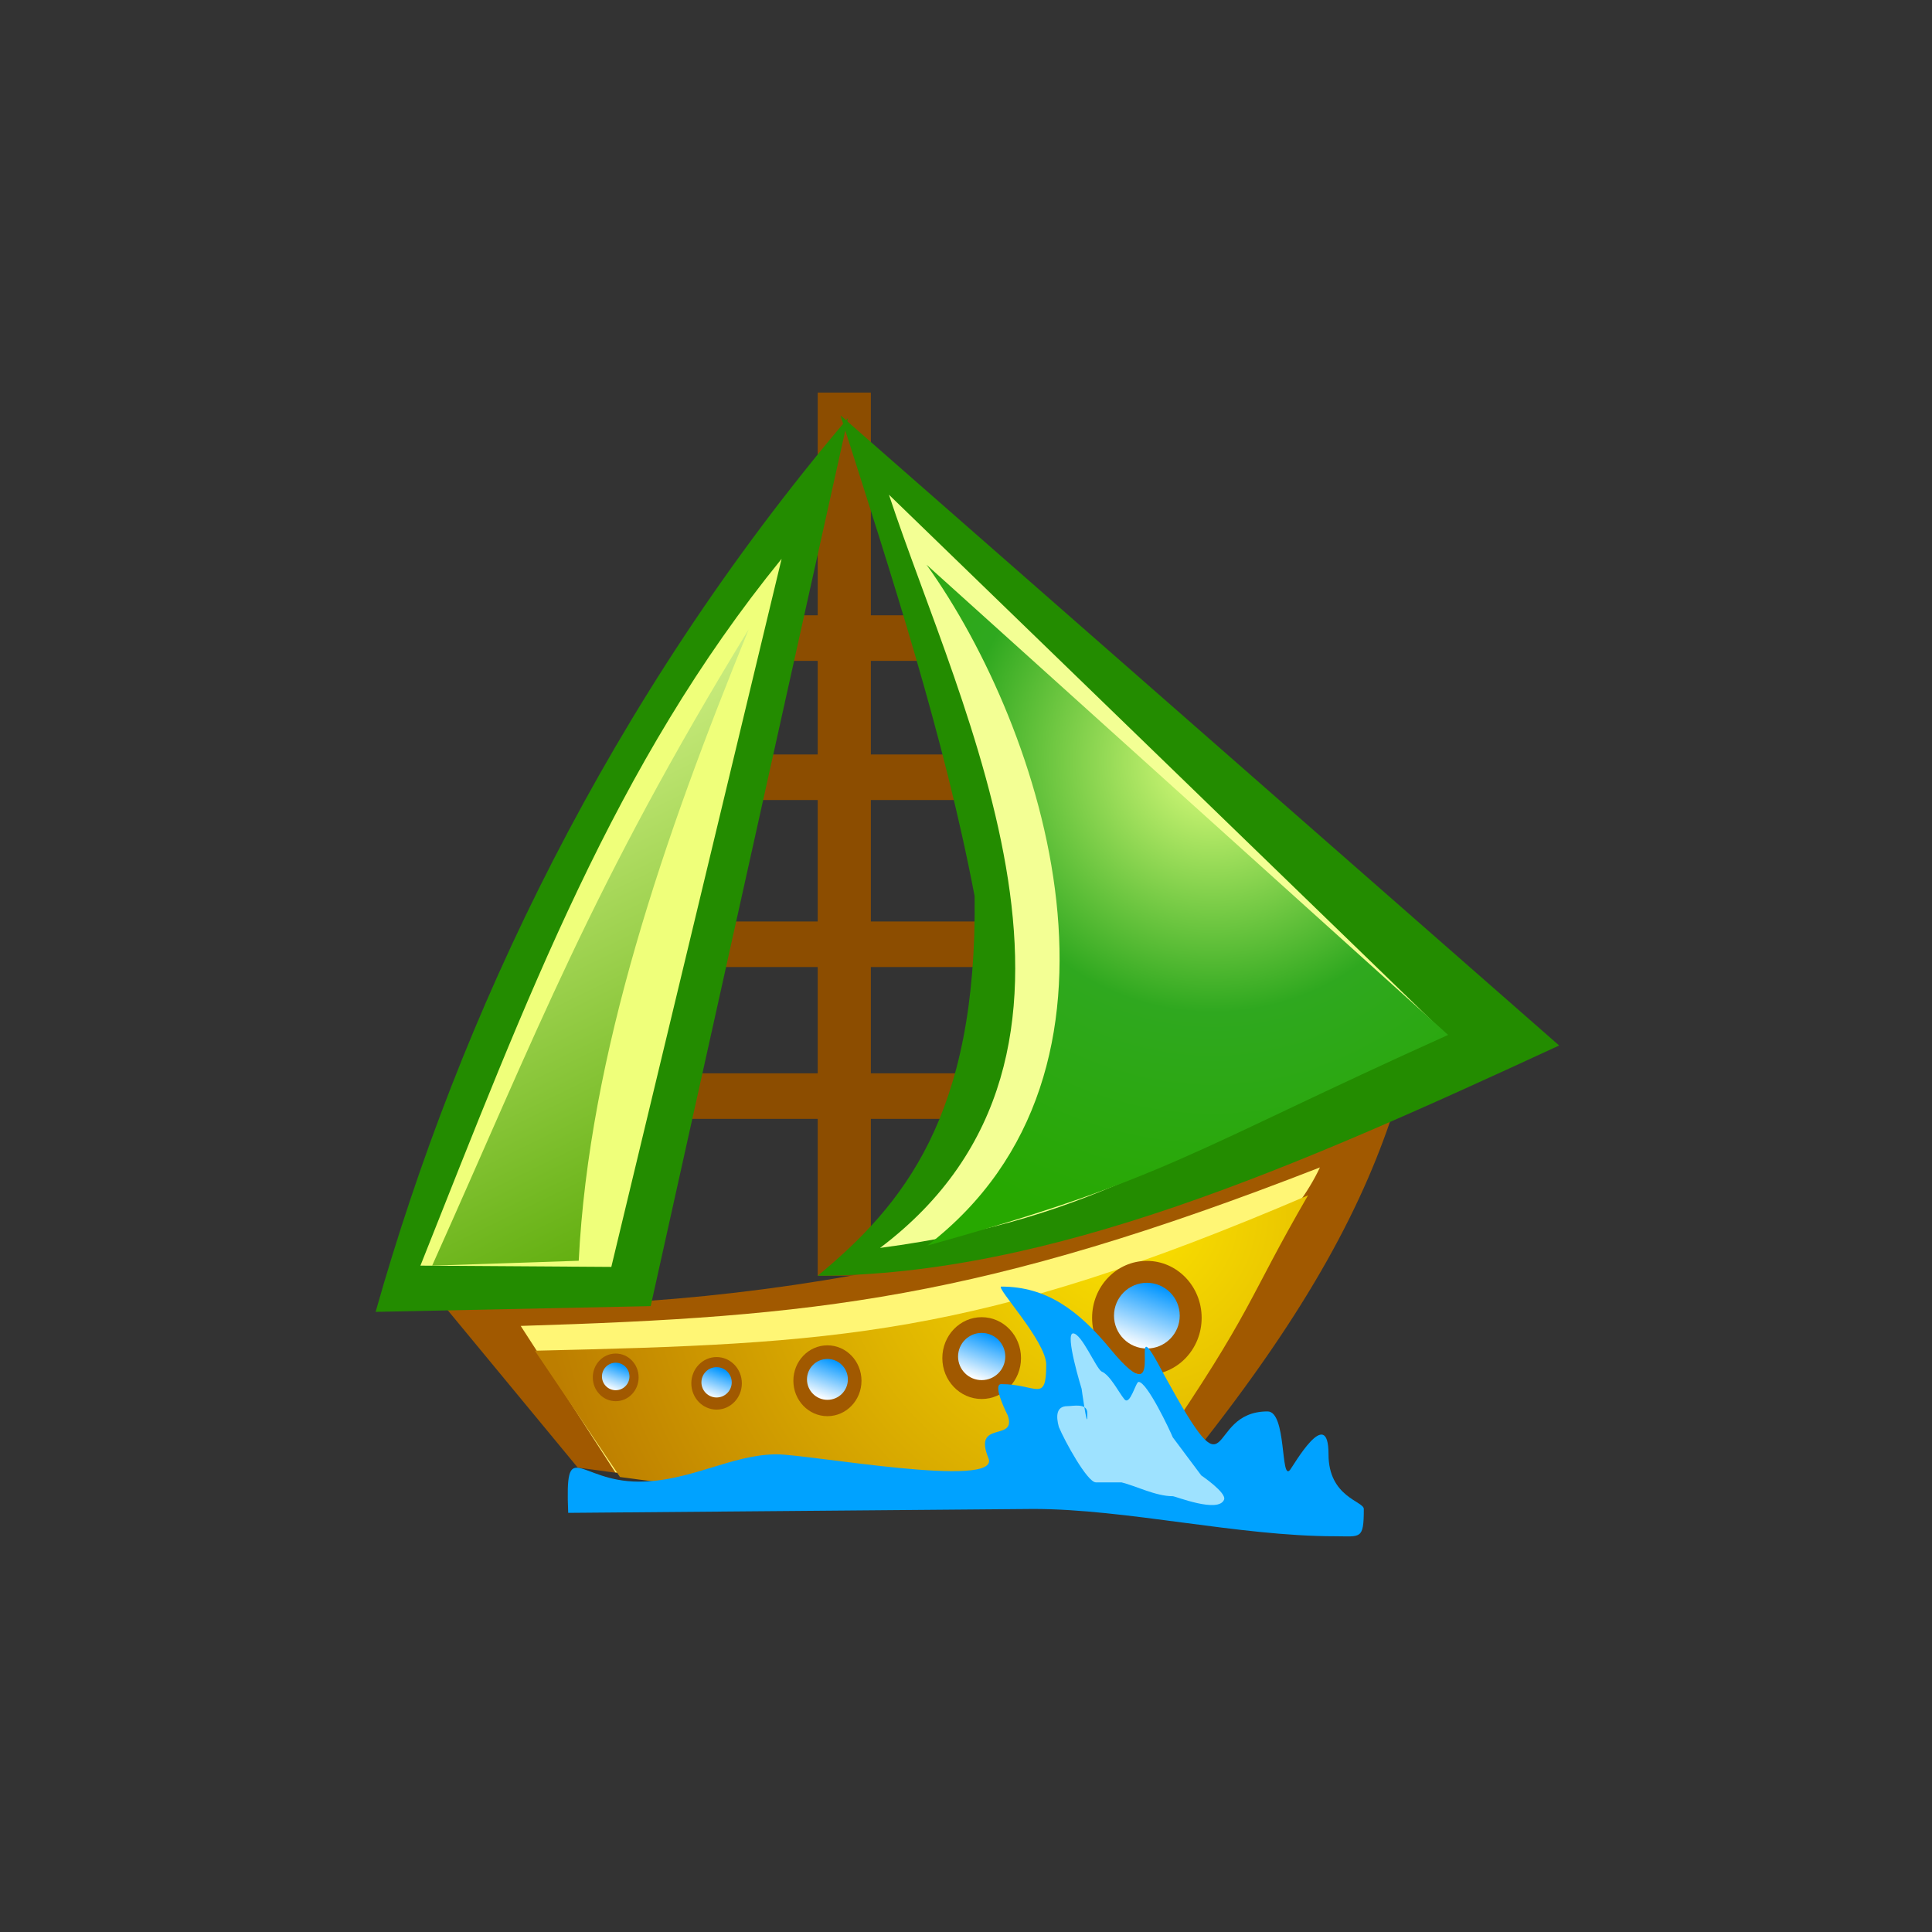 <?xml version="1.0" encoding="utf-8"?>
<!-- Generator: Adobe Illustrator 16.0.4, SVG Export Plug-In . SVG Version: 6.00 Build 0)  -->
<!DOCTYPE svg PUBLIC "-//W3C//DTD SVG 1.1//EN" "http://www.w3.org/Graphics/SVG/1.1/DTD/svg11.dtd">
<svg version="1.1" id="Layer_1" xmlns="http://www.w3.org/2000/svg" xmlns:xlink="http://www.w3.org/1999/xlink" x="0px" y="0px"
	 width="500px" height="500px" viewBox="0 0 500 500" enable-background="new 0 0 500 500" xml:space="preserve">
<rect x="0" y="0" width="500" height="500" fill="#333333" stroke="none"/>
<rect x="211.623" y="101.609" fill-rule="evenodd" clip-rule="evenodd" fill="#8C4D00" width="13.753" height="228.557"/>
<rect x="195.25" y="159.24" fill-rule="evenodd" clip-rule="evenodd" fill="#8C4D00" width="46.498" height="11.788"/>
<rect x="193.285" y="195.258" fill-rule="evenodd" clip-rule="evenodd" fill="#8C4D00" width="55.667" height="11.788"/>
<rect x="183.462" y="238.482" fill-rule="evenodd" clip-rule="evenodd" fill="#8C4D00" width="71.384" height="11.788"/>
<rect x="176.258" y="277.774" fill-rule="evenodd" clip-rule="evenodd" fill="#8C4D00" width="71.384" height="11.789"/>
<path fill-rule="evenodd" clip-rule="evenodd" fill="#A15900" d="M361.348,285.377c-84.666,38.817-166.888,55.018-246.663,52.267
	l34.845,42.181c51.5,7.117,103.154,11.249,159.551-3.668C339.16,338.361,353.294,310.932,361.348,285.377L361.348,285.377z"/>
<path fill-rule="evenodd" clip-rule="evenodd" fill="#FFF675" d="M341.597,302.129c-87.752,34.188-130.454,38.683-206.84,41.017
	l24.486,37.893c51.5,7.117,87.072,9.118,143.469-5.799C294.857,340.034,329.201,328.547,341.597,302.129L341.597,302.129z"/>
<radialGradient id="SVGID_1_" cx="-14.795" cy="780.528" r="319.982" gradientTransform="matrix(-0.481 0 0 0.481 285.373 -61.805)" gradientUnits="userSpaceOnUse">
	<stop  offset="0" style="stop-color:#FCE300"/>
	<stop  offset="1" style="stop-color:#BD7E00"/>
</radialGradient>
<path fill-rule="evenodd" clip-rule="evenodd" fill="url(#SVGID_1_)" d="M338.52,309.349
	c-85.698,36.754-122.589,38.424-200.095,40.216l22.032,32.688c51.5,7.118,82.665,7.904,139.062-7.013
	C324.527,338.713,322.557,336.881,338.52,309.349L338.52,309.349z"/>
<path fill-rule="evenodd" clip-rule="evenodd" fill="#238C00" d="M211.623,330.166c22.082-18.28,41.314-41.382,40.604-98.234
	c-7.896-41.476-21.47-82.952-34.71-124.43l185.989,163.07C334.968,302.268,271.891,330.006,211.623,330.166L211.623,330.166z"/>
<path fill-rule="evenodd" clip-rule="evenodd" fill="#F3FF94" d="M227.756,322.962c66.736-50.339,20.811-138.892,2.301-194.93
	l143.072,138.611C304.279,297.098,286.127,315.211,227.756,322.962L227.756,322.962z"/>
<path fill-rule="evenodd" clip-rule="evenodd" fill="#238C00" d="M219.481,108.158l-51.082,229.867l-71.192,1.487
	C118.873,262.951,157.401,181.338,219.481,108.158L219.481,108.158z"/>
<path fill-rule="evenodd" clip-rule="evenodd" fill="#EFFF7A" d="M202.277,144.626l-44.069,183.25l-49.404-0.33
	C136.525,257.881,159.063,197.717,202.277,144.626L202.277,144.626z"/>
<linearGradient id="SVGID_2_" gradientUnits="userSpaceOnUse" x1="-126.184" y1="1124.301" x2="41.29" y2="780.928" gradientTransform="matrix(-0.481 0 0 0.481 132.374 -213.484)">
	<stop  offset="0" style="stop-color:#53A600"/>
	<stop  offset="1" style="stop-color:#EBFFA1"/>
</linearGradient>
<path fill-rule="evenodd" clip-rule="evenodd" fill="url(#SVGID_2_)" d="M193.777,162.84
	c-21.866,53.581-41.332,109.861-44.004,163.442l-37.934,1.265C138.931,267.221,152.897,229.704,193.777,162.84L193.777,162.84z"/>
<radialGradient id="SVGID_3_" cx="-370.461" cy="444.982" r="259.831" gradientTransform="matrix(-0.481 0 0 0.481 135.649 -17.016)" gradientUnits="userSpaceOnUse">
	<stop  offset="0" style="stop-color:#E1FF7F"/>
	<stop  offset="0.52" style="stop-color:#2FA81F"/>
	<stop  offset="1" style="stop-color:#27A800"/>
</radialGradient>
<path fill-rule="evenodd" clip-rule="evenodd" fill="url(#SVGID_3_)" d="M239.998,322.351
	c58.879-45.305,30.229-133.678-0.214-176.208L374.77,267.834C308.082,297.86,302.103,305.088,239.998,322.351L239.998,322.351z"/>
<ellipse fill-rule="evenodd" clip-rule="evenodd" fill="#A15900" cx="296.809" cy="341.057" rx="14.175" ry="14.742"/>
<linearGradient id="SVGID_4_" gradientUnits="userSpaceOnUse" x1="-200.988" y1="753.859" x2="-180.816" y2="806.411" gradientTransform="matrix(-0.313 0 0 0.301 237.076 105.826)">
	<stop  offset="0" style="stop-color:#0095FF"/>
	<stop  offset="1" style="stop-color:#FFFFFF"/>
</linearGradient>
<circle fill-rule="evenodd" clip-rule="evenodd" fill="url(#SVGID_4_)" cx="296.809" cy="340.49" r="8.505"/>
<ellipse fill-rule="evenodd" clip-rule="evenodd" fill="#A15900" cx="254.056" cy="351.472" rx="10.18" ry="10.587"/>
<linearGradient id="SVGID_5_" gradientUnits="userSpaceOnUse" x1="-266.997" y1="782.073" x2="-246.83" y2="834.61" gradientTransform="matrix(-0.225 0 0 0.216 196.327 176.383)">
	<stop  offset="0" style="stop-color:#0095FF"/>
	<stop  offset="1" style="stop-color:#FFFFFF"/>
</linearGradient>
<circle fill-rule="evenodd" clip-rule="evenodd" fill="url(#SVGID_5_)" cx="254.056" cy="351.065" r="6.108"/>
<ellipse fill-rule="evenodd" clip-rule="evenodd" fill="#A15900" cx="214.138" cy="357.337" rx="8.814" ry="9.167"/>
<linearGradient id="SVGID_6_" gradientUnits="userSpaceOnUse" x1="-301.638" y1="799.415" x2="-281.47" y2="851.953" gradientTransform="matrix(-0.195 0 0 0.187 157.43 202.499)">
	<stop  offset="0" style="stop-color:#0095FF"/>
	<stop  offset="1" style="stop-color:#FFFFFF"/>
</linearGradient>
<circle fill-rule="evenodd" clip-rule="evenodd" fill="url(#SVGID_6_)" cx="214.138" cy="356.985" r="5.289"/>
<ellipse fill-rule="evenodd" clip-rule="evenodd" fill="#A15900" cx="159.345" cy="356.463" rx="5.931" ry="6.167"/>
<linearGradient id="SVGID_7_" gradientUnits="userSpaceOnUse" x1="-436.22" y1="860.738" x2="-416.056" y2="913.267" gradientTransform="matrix(-0.131 0 0 0.126 103.563 244.553)">
	<stop  offset="0" style="stop-color:#0095FF"/>
	<stop  offset="1" style="stop-color:#FFFFFF"/>
</linearGradient>
<circle fill-rule="evenodd" clip-rule="evenodd" fill="url(#SVGID_7_)" cx="159.345" cy="356.226" r="3.558"/>
<ellipse fill-rule="evenodd" clip-rule="evenodd" fill="#A15900" cx="185.451" cy="358.005" rx="6.538" ry="6.799"/>
<linearGradient id="SVGID_8_" gradientUnits="userSpaceOnUse" x1="-398.594" y1="848.651" x2="-378.418" y2="901.211" gradientTransform="matrix(-0.144 0 0 0.139 129.388 236.391)">
	<stop  offset="0" style="stop-color:#0095FF"/>
	<stop  offset="1" style="stop-color:#FFFFFF"/>
</linearGradient>
<circle fill-rule="evenodd" clip-rule="evenodd" fill="url(#SVGID_8_)" cx="185.451" cy="357.744" r="3.922"/>
<path fill-rule="evenodd" clip-rule="evenodd" fill="#00A2FF" d="M147.049,391.526l120.387-1.009
	c24.078,0,53.137,7.066,78.044,7.066c6.642,0,7.472,1.01,7.472-7.066c0-2.02-9.132-3.029-9.132-14.136
	c0-13.125-9.134,3.029-9.964,4.039c-2.49,3.028-0.83-15.145-5.811-15.145c-16.605,0-8.303,24.231-26.568-9.087
	c-11.623-22.212,2.49,13.126-14.114-7.067c-8.303-10.097-16.605-16.154-28.229-16.154c-1.66,0,11.624,14.135,11.624,20.192
	c0,10.097-2.491,5.049-11.624,5.049c-2.49,0,1.661,8.077,1.661,8.077c2.491,7.067-9.133,1.009-4.981,11.105
	c3.32,8.077-46.494-1.01-54.797-1.01c-11.624,0-22.417,7.067-35.701,7.067C149.54,383.449,146.219,371.334,147.049,391.526
	L147.049,391.526z"/>
<path fill-rule="evenodd" clip-rule="evenodd" fill="#9EE2FF" d="M290.246,383.635c-1.475,0-5.161,0-6.636,0
	c-2.212,0-8.109-10.759-9.584-14.345c-0.737-2.689-0.737-5.379,2.212-5.379c1.475,0,5.16-0.897,5.16,1.793v0.896
	c0,3.586-1.475-7.173-1.475-7.173s-4.423-14.345-2.211-14.345c2.211,0,5.897,8.966,7.372,9.862c2.212,0.896,4.424,5.379,5.897,7.172
	c1.475,1.794,2.949-4.482,3.687-4.482c2.212,0,8.11,12.552,8.847,14.345l7.373,9.862c0,0,6.635,4.482,5.898,6.275
	c-1.475,3.586-12.533-0.896-13.271-0.896C299.093,387.221,293.932,384.531,290.246,383.635L290.246,383.635z"/>
</svg>
